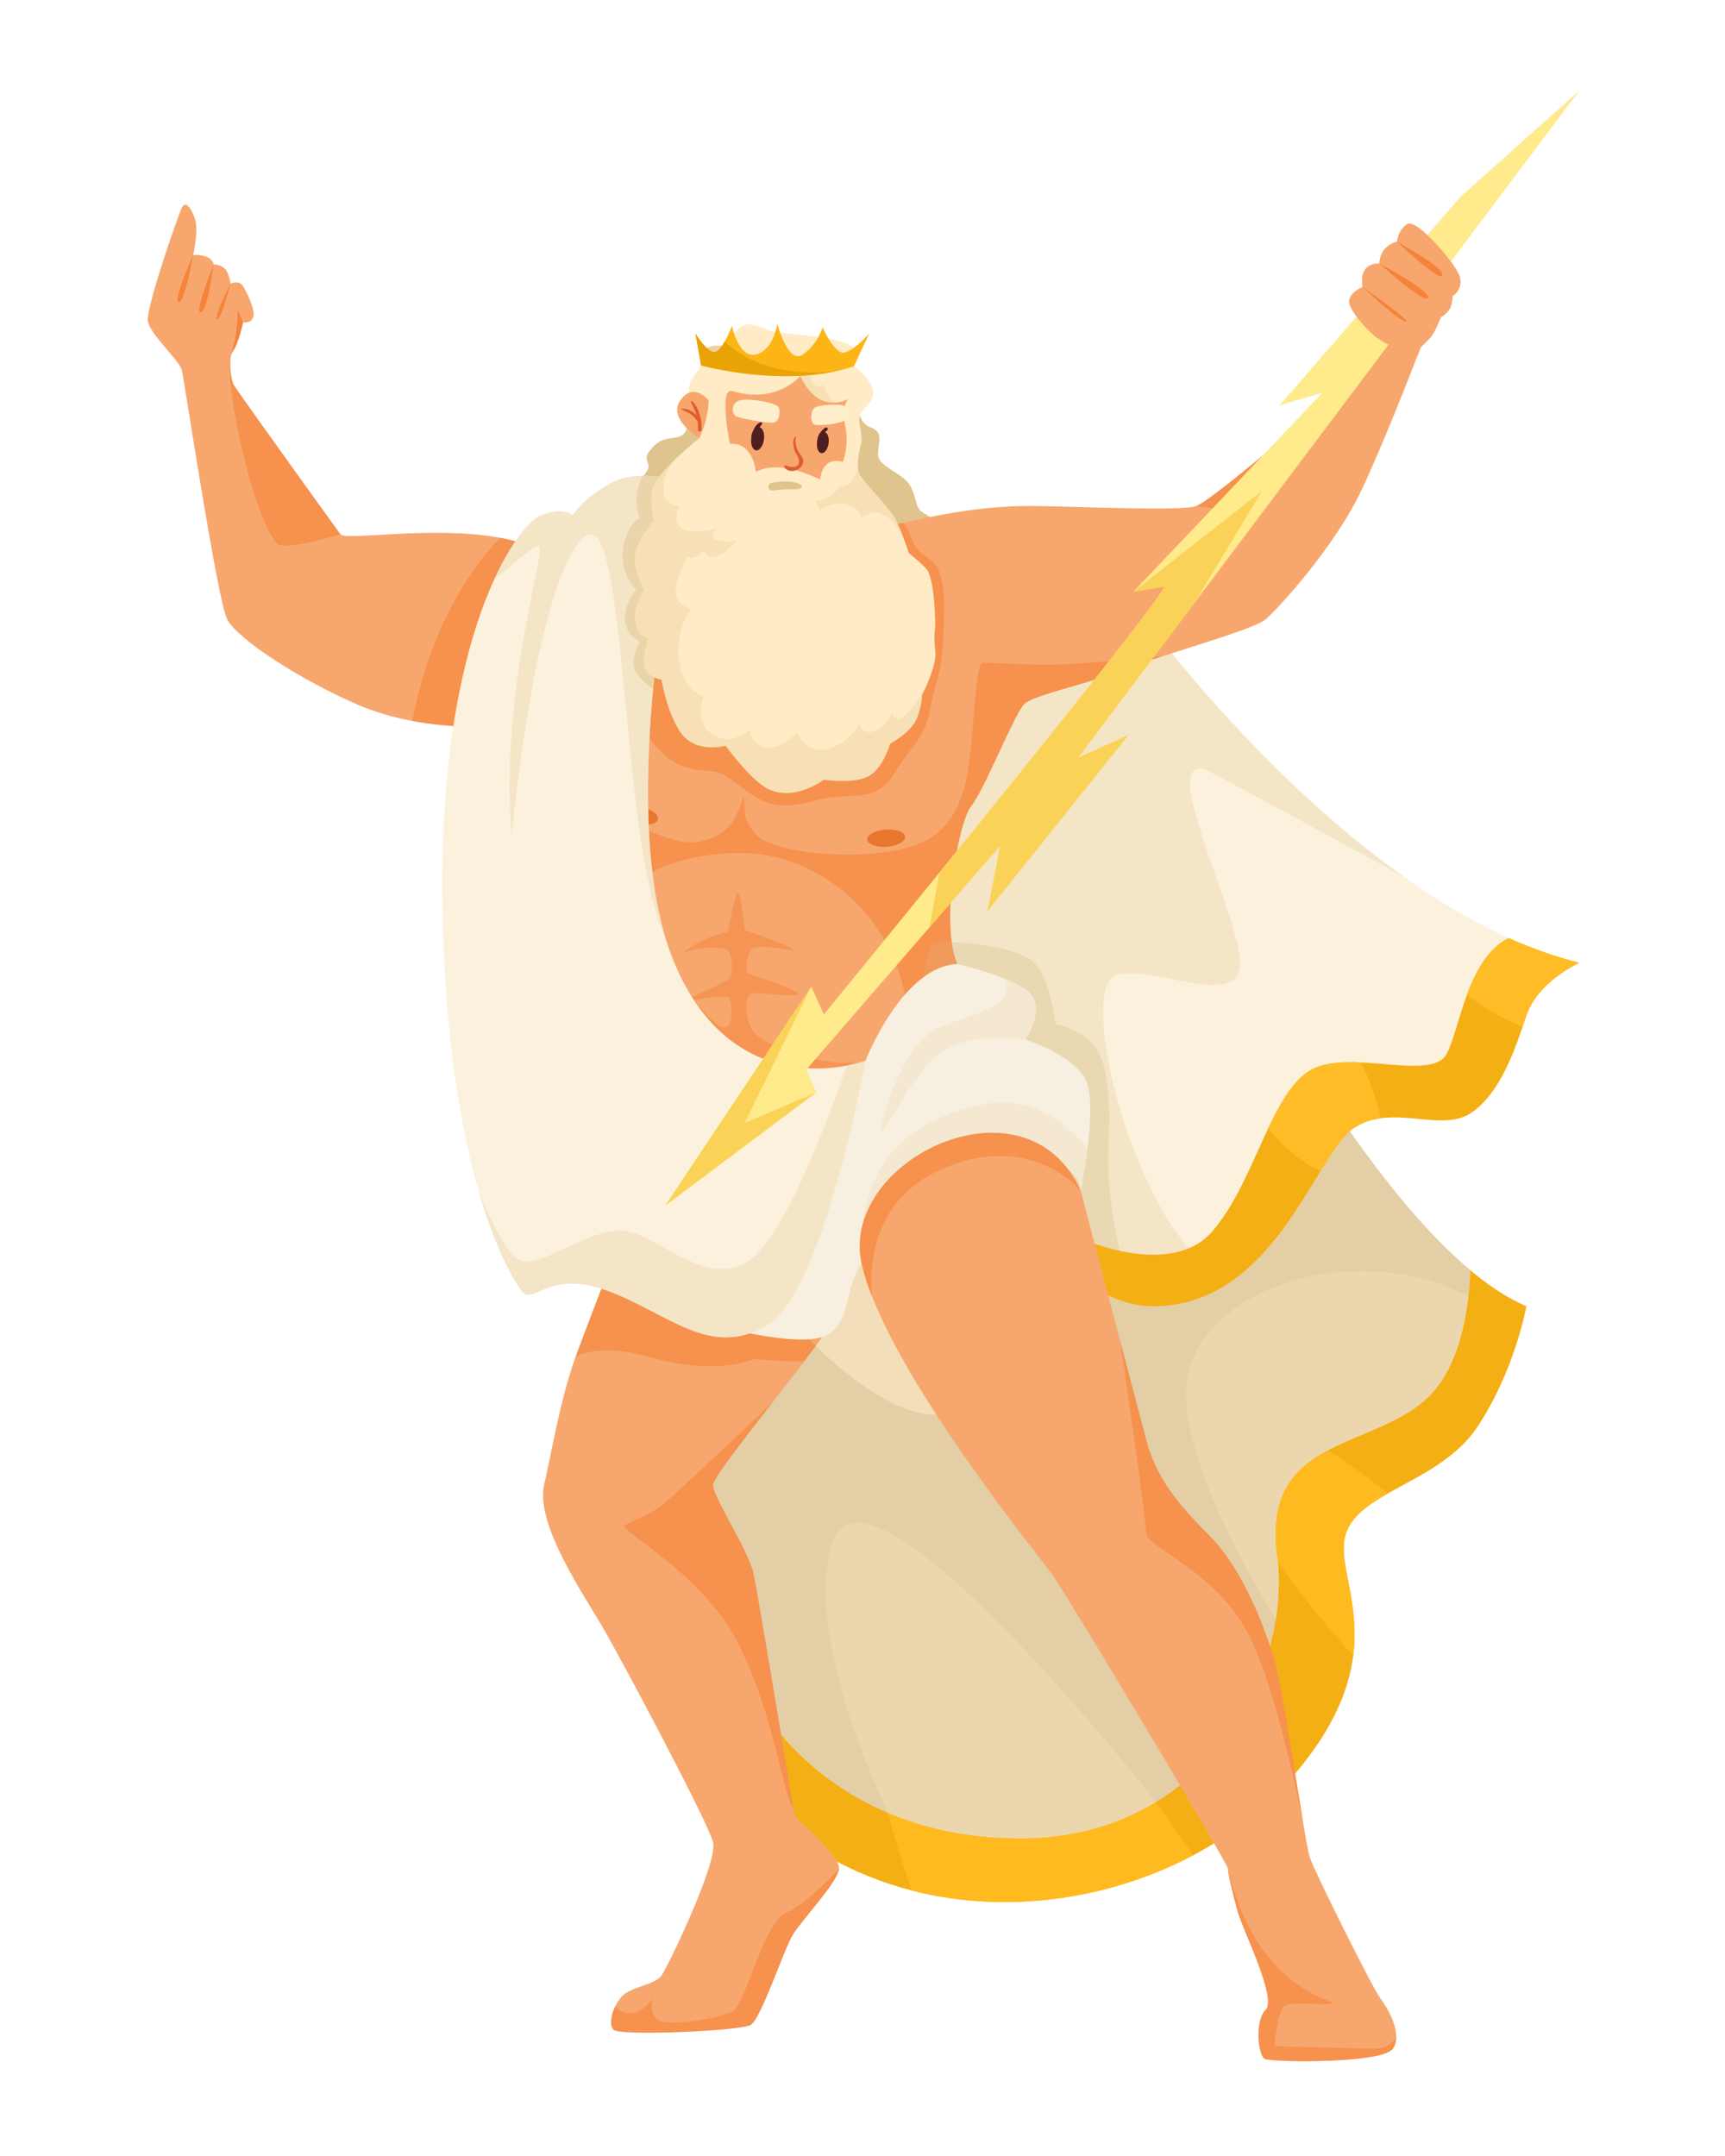 <svg xmlns="http://www.w3.org/2000/svg" xmlns:xlink="http://www.w3.org/1999/xlink" width="1080" zoomAndPan="magnify" viewBox="0 0 810 1012.5" height="1350" preserveAspectRatio="xMidYMid meet" version="1.0"><defs><clipPath id="18e754bedf"><path d="M 388 283 L 741.641 283 L 741.641 614 L 388 614 Z M 388 283 " clip-rule="nonzero"/></clipPath><clipPath id="1c14b7fe20"><path d="M 499 440 L 741.641 440 L 741.641 614 L 499 614 Z M 499 440 " clip-rule="nonzero"/></clipPath><clipPath id="854cd1eba9"><path d="M 688 440 L 741.641 440 L 741.641 483 L 688 483 Z M 688 440 " clip-rule="nonzero"/></clipPath><clipPath id="7569a1826b"><path d="M 312 42.625 L 741.641 42.625 L 741.641 567 L 312 567 Z M 312 42.625 " clip-rule="nonzero"/></clipPath></defs><path fill="#ebd6ae" d="M 690.422 596.547 C 690.281 600.309 689.992 604.441 689.496 608.777 C 687.551 625.93 682.25 646.133 668.832 657.766 C 642.23 680.805 592.578 675.492 599.676 730.449 C 600.902 739.961 600.695 750.168 599.051 760.539 C 593.988 792.723 575.191 826.512 542.938 846.23 C 525.551 856.863 504.246 863.402 479.078 863.402 C 454.164 863.402 433.629 858.449 417.008 851.383 C 375.633 833.805 358.484 803.137 358.484 803.137 C 350.508 794.027 342.844 786.055 335.621 779.113 C 312.953 712.516 316.406 629.148 323.363 570.605 C 323.375 570.594 323.375 570.594 323.375 570.594 C 328.457 527.766 335.426 498.219 335.426 498.219 L 592.578 464.531 C 592.578 464.531 602.164 482.676 617.293 506.469 C 635.852 535.668 662.73 573.379 690.422 596.547 Z M 690.422 596.547 " fill-opacity="1" fill-rule="nonzero"/><path fill="#e3cea6" d="M 690.422 596.547 C 690.281 600.309 689.992 604.441 689.496 608.777 C 643.965 584.617 576.008 598.664 559.477 639.445 C 548.004 667.727 577.086 724.176 599.047 760.535 C 611.066 780.402 620.953 794.27 620.953 794.27 L 547.648 852.176 C 547.648 852.176 545.957 850.012 542.934 846.227 C 518.219 815.316 404.098 676.223 390.398 725.715 C 380.293 762.246 401.387 817.691 417.004 851.379 C 375.629 833.801 358.48 803.133 358.48 803.133 C 350.508 794.023 342.84 786.051 335.617 779.109 C 312.949 712.512 316.402 629.145 323.359 570.602 C 323.371 570.59 323.371 570.59 323.371 570.59 C 332.445 557.035 339.59 546.852 340.746 546.078 C 343.512 544.238 532.539 517.949 617.289 506.465 C 635.852 535.668 662.73 573.379 690.422 596.547 Z M 690.422 596.547 " fill-opacity="1" fill-rule="nonzero"/><path fill="#e0c48e" d="M 403.18 189.754 C 403.18 189.754 402.188 198.281 408.941 200.77 C 415.699 203.254 411.789 208.871 412.359 213.988 C 412.93 219.102 422.957 221.871 426.801 227.27 C 430.641 232.672 429.363 238.641 433.488 240.773 C 437.609 242.902 444.086 248.656 445.367 254.34 C 446.652 260.027 441.82 268.984 441.82 268.984 L 409.672 247.961 L 393.375 218.047 Z M 403.18 189.754 " fill-opacity="1" fill-rule="nonzero"/><path fill="#f4af14" d="M 716.727 613.445 C 716.727 613.445 711.398 643.578 693.664 670.172 C 683.305 685.715 665.676 693.387 651.746 701.324 C 641.836 706.973 633.805 712.746 631.594 721.586 C 628.41 734.352 638.621 752.219 635.422 777.504 L 635.422 777.516 C 633.281 794.363 625.191 814.5 603.215 838.594 C 591.559 851.371 576.879 862.477 560.254 871.285 L 560.242 871.285 C 522.086 891.477 473.711 899.531 428.246 887.844 C 400.082 880.598 373.012 865.773 350.207 841.543 C 338.508 829.113 341.41 796.121 335.621 779.113 C 342.844 786.055 350.508 794.027 358.484 803.137 C 358.484 803.137 375.633 833.805 417.008 851.383 C 433.629 858.453 454.164 863.402 479.078 863.402 C 504.246 863.402 525.551 856.863 542.938 846.23 C 584.453 820.852 603.668 772.191 600.035 733.613 C 599.93 732.547 599.812 731.496 599.676 730.453 C 595.973 701.781 607.723 689.512 623.582 681.062 C 638.125 673.32 656.113 668.789 668.832 657.77 C 685.645 643.207 689.703 615.195 690.426 596.551 C 699.184 603.887 708.031 609.766 716.727 613.445 Z M 716.727 613.445 " fill-opacity="1" fill-rule="nonzero"/><g clip-path="url(#18e754bedf)"><path fill="#fcf1dc" d="M 741.543 452.129 C 741.543 452.129 722.039 460.992 716.723 476.941 C 711.398 492.898 704.301 514.164 690.121 523.035 C 675.926 531.898 652.879 517.719 635.141 530.129 C 621.328 539.801 606.445 586.035 572.871 605.148 C 563.344 610.59 552.312 613.84 539.371 613.449 C 529.344 613.148 518.32 608.367 506.953 600.648 C 504.641 599.074 502.309 597.387 499.973 595.578 C 469.523 572.164 437.496 530.355 415.637 498.855 C 410.09 490.836 405.195 483.488 401.141 477.281 C 393.27 465.203 388.625 457.438 388.625 457.438 C 388.625 457.438 417 317.391 420.555 312.082 C 422.789 308.727 466.43 298.367 498.5 291.145 C 501.066 290.566 503.57 290 505.965 289.469 C 505.977 289.469 505.977 289.469 505.977 289.469 C 521.18 286.078 532.281 283.715 532.281 283.715 C 532.281 283.715 587.305 360.902 659.598 412.051 C 662.527 414.133 665.492 416.172 668.477 418.148 C 681.363 426.711 694.746 434.352 708.395 440.496 C 719.309 445.418 730.387 449.383 741.543 452.129 Z M 741.543 452.129 " fill-opacity="1" fill-rule="nonzero"/></g><path fill="#f0debb" d="M 581.938 447.984 C 586.66 476.348 545.285 453.898 525.188 457.438 C 505.09 460.988 529.91 563.809 565.383 593.352 C 570.34 597.469 572.617 601.418 572.871 605.145 C 563.344 610.582 552.312 613.832 539.371 613.441 C 532.227 613.219 524.574 610.734 516.656 606.531 C 513.461 604.844 510.219 602.863 506.953 600.641 C 504.641 599.066 502.309 597.379 499.973 595.57 C 488.086 586.414 475.949 574.473 464.27 561.422 L 464.258 561.41 C 446.051 541.066 428.953 518.035 415.637 498.852 C 420.824 460.582 437.09 341.84 440.062 336.887 C 441.996 333.66 471.844 311.012 498.504 291.145 C 501.07 290.566 503.574 290 505.969 289.469 C 505.98 289.469 505.98 289.469 505.98 289.469 C 521.184 286.078 532.285 283.715 532.285 283.715 C 532.285 283.715 587.309 360.902 659.602 412.051 C 633.961 397.977 588.023 372.852 568.934 362.891 C 541.746 348.719 577.203 419.621 581.938 447.984 Z M 581.938 447.984 " fill-opacity="0.63" fill-rule="nonzero"/><path fill="#f7a76d" d="M 682.039 139.133 C 682.039 139.133 682.039 143.066 680.465 145.441 C 678.883 147.801 676.52 148.98 676.52 148.98 C 676.52 148.98 673.766 156.469 671.402 158.828 C 669.031 161.188 667.059 163.168 667.059 163.168 C 667.059 163.168 651.984 203.047 639.578 229.641 C 627.156 256.234 600.551 285.488 594.348 290.797 C 589.926 294.594 565.211 301.988 545.922 308.168 C 538.164 310.656 531.289 312.949 526.961 314.73 C 511.887 320.945 485.285 326.254 480.852 330.688 C 476.418 335.121 461.938 371.469 456.02 378.551 C 450.117 385.645 441.25 433.812 449.527 452.719 C 450.984 456.062 450.418 460.426 448.484 465.363 C 439.523 488.371 401.043 523.633 401.043 523.633 L 397.5 512.984 C 397.5 512.984 340.75 517.719 300.555 469.266 C 260.352 420.801 242.613 348.723 237.895 343.988 C 237.211 343.305 235.949 342.84 234.203 342.516 C 227.082 341.164 211.777 341.961 193.648 338.586 C 185.543 337.082 176.887 334.734 168.133 330.992 C 142.215 319.898 111.383 300.258 106.664 290.801 C 101.926 281.348 86.555 178.531 85.371 173.809 C 84.191 169.074 70.297 156.957 69.418 150.754 C 68.527 144.551 83.602 101.121 85.371 97.57 C 87.152 94.031 89.809 97.57 91.59 102.895 C 93.359 108.219 90.699 119.734 90.699 119.734 C 90.699 119.734 99.172 119.051 100.352 124.168 C 100.352 124.168 105.078 124.168 106.664 127.719 C 108.238 131.258 108.238 133.227 108.238 133.227 C 108.238 133.227 112.176 131.262 114.141 134.406 C 116.121 137.566 120.059 145.84 118.879 148.988 C 117.699 152.137 114.141 151.348 114.141 151.348 C 114.141 151.348 111.781 161.98 109.418 164.75 C 109.176 165.039 108.953 165.422 108.793 165.859 C 107.312 169.656 108.398 178.43 109.809 180.895 C 111.383 183.66 157.207 247.375 159.855 250.926 C 162.23 254.074 203.477 246.695 234.816 252.559 C 238.68 253.266 242.398 254.188 245.871 255.359 C 247.457 255.891 249.215 256.34 251.094 256.734 C 264.141 259.441 282.676 258.898 285.777 258.898 C 289.316 258.898 312.379 254.465 314.148 251.801 C 315.918 249.141 323.016 226.98 323.016 226.98 C 323.016 226.98 383.316 221.668 392.176 239.395 C 392.176 239.395 403.785 244.316 413.977 245.75 C 416.996 246.188 419.902 246.305 422.332 245.898 C 422.898 245.809 423.5 245.691 424.137 245.551 C 435.492 243.031 457.734 237.637 483.516 237.625 C 501.539 237.625 554.742 240.285 561.84 237.625 C 568.938 234.977 612.082 197.734 620.07 191.531 C 628.047 185.316 640.457 166.711 642.23 163.168 C 644.012 159.617 644.211 158.828 643.422 156.074 C 642.637 153.324 632.773 145.441 633.57 141.102 C 634.359 136.77 639.871 134.805 639.871 134.805 C 639.871 134.805 638.691 129.676 641.051 126.531 C 643.422 123.371 647.754 123.766 647.754 123.766 C 647.754 123.766 647.754 119.434 650.508 116.684 C 653.273 113.918 656.031 113.523 656.031 113.523 C 656.031 113.523 656.426 108.016 660.758 105.25 C 665.102 102.496 682.836 122.98 685.195 129.285 C 687.551 135.594 682.039 139.133 682.039 139.133 Z M 682.039 139.133 " fill-opacity="1" fill-rule="nonzero"/><path fill="#e3cea6" d="M 526.371 589.812 C 524.012 598.074 520.535 603.332 516.66 606.535 C 513.465 604.844 510.223 602.867 506.957 600.645 C 504.645 599.07 502.312 597.383 499.977 595.574 C 488.09 586.418 475.953 574.477 464.273 561.422 L 464.262 561.414 L 432.973 504.707 C 432.973 504.707 430.609 445.621 438.887 443.262 C 447.152 440.902 476.719 444.441 484.984 451.535 C 493.262 458.617 495.633 481.082 495.633 481.082 C 495.633 481.082 501.539 481.082 510.996 488.176 C 520.453 495.258 521.633 515.355 520.453 538.988 C 519.273 562.629 526.371 589.812 526.371 589.812 Z M 526.371 589.812 " fill-opacity="0.6" fill-rule="nonzero"/><path fill="#f5833b" d="M 341.801 437.664 C 341.801 437.664 344.207 424.836 345.812 420.027 C 347.418 415.215 349.824 436.859 349.824 436.859 C 349.824 436.859 369.07 443.273 372.277 445.68 C 375.488 448.086 354.637 441.668 352.23 446.48 C 349.824 451.293 350.625 456.902 350.625 456.902 C 350.625 456.902 372.277 464.117 374.688 466.523 C 377.094 468.926 356.242 465.719 353.031 466.523 C 349.824 467.324 349.02 475.34 353.031 483.355 C 357.043 491.371 391.527 501.801 401.152 498.59 C 410.777 495.383 357.043 517.828 357.043 517.828 L 320.148 462.512 C 320.148 462.512 335.391 483.355 340.199 482.555 C 345.012 481.75 343.41 471.328 342.605 468.922 C 341.805 466.52 323.359 469.727 318.547 471.328 C 313.73 472.934 341 461.711 342.605 459.305 C 344.211 456.898 344.211 448.883 341.805 446.477 C 339.398 444.07 327.367 444.871 321.754 447.277 C 316.137 449.688 332.98 438.465 341.801 437.664 Z M 341.801 437.664 " fill-opacity="0.5" fill-rule="nonzero"/><path fill="#f5833b" d="M 442.742 303.219 C 442.301 314.488 438.562 323.246 436.512 334.242 C 434.266 346.312 426.637 352.18 420.328 362.559 C 413.125 374.418 406.273 373.402 393.066 374.141 C 381.988 374.766 371.172 381.5 358.914 376.34 C 353.621 374.105 349.156 370.414 344.672 367.059 C 337.867 361.953 336.977 362.484 329.219 361.711 C 317.887 360.578 311.738 355.633 305.059 346.668 C 297.23 336.16 291.395 327.375 293.668 313.281 C 299.84 275.148 349.699 279.723 378.352 268.602 C 389.508 264.262 404.871 259.137 411.91 249.137 C 412.434 248.398 413.148 247.137 413.973 245.75 C 416.992 246.188 419.898 246.305 422.328 245.898 C 422.895 245.809 423.496 245.691 424.133 245.555 C 427.535 249.012 427.641 253.852 430.41 257.457 C 433.582 261.602 438.492 262.551 440.746 267.758 C 444.73 276.949 443.145 293.082 442.742 303.219 Z M 442.742 303.219 " fill-opacity="0.61" fill-rule="nonzero"/><path fill="#f5833b" d="M 545.922 308.172 C 538.164 310.66 531.289 312.953 526.961 314.734 C 511.887 320.949 485.285 326.258 480.852 330.691 C 476.418 335.125 461.938 371.473 456.02 378.555 C 450.117 385.648 441.25 433.816 449.527 452.723 C 450.984 456.066 433.719 485.598 431.785 490.539 C 424.562 480.98 428.238 460.992 412.871 437.355 C 398.504 415.258 374.445 401.898 351.984 400.719 C 329.652 399.543 297.258 405.98 288.438 428.199 C 281.941 415.469 284.336 396.23 284.59 381.809 C 295.496 385.234 316.008 397.508 327.746 395.402 C 344.277 392.441 346.66 381.219 349.023 374.129 C 350.98 384.012 347.844 382.359 354.344 391.27 C 362.324 402.207 415.219 405.449 434.742 394.816 C 445.68 388.867 450.383 379.195 453.367 367.926 C 457.035 354.027 457.688 311.199 461.344 311.199 C 464.004 311.199 487.52 312.574 497.402 312.09 C 508.055 311.559 519.621 310.805 530.5 309.73 C 535.469 309.234 540.656 308.773 545.922 308.172 Z M 545.922 308.172 " fill-opacity="0.61" fill-rule="nonzero"/><path fill="#e8762e" d="M 291.547 380.941 C 291.059 383.133 294.559 385.766 299.359 386.828 C 304.16 387.887 308.445 386.973 308.926 384.785 C 309.414 382.598 305.914 379.965 301.113 378.902 C 296.312 377.84 292.031 378.754 291.547 380.941 Z M 291.547 380.941 " fill-opacity="1" fill-rule="nonzero"/><path fill="#f7a76d" d="M 393.957 877.594 C 393.367 884.086 376.223 901.812 372.074 908.906 C 367.945 916 357.301 947.906 352.57 950.867 C 347.844 953.816 291.098 956.18 288.133 953.227 C 286.117 951.215 286.859 946.434 288.852 942.293 C 289.777 940.371 290.969 938.578 292.273 937.27 C 296.41 933.137 307.637 931.957 310.602 927.816 C 313.551 923.688 337.203 874.629 334.832 865.176 C 332.469 855.723 293.453 782.453 283.992 765.906 C 274.535 749.359 250.895 715.68 255.617 696.766 C 257.906 687.602 263.113 656.449 270.301 637.133 C 277.953 616.594 285.18 598.086 285.18 598.086 C 285.18 598.086 388.566 605.77 392.715 615.871 C 392.809 616.07 392.852 616.277 392.852 616.473 C 392.852 616.484 392.852 616.484 392.852 616.496 C 392.852 616.66 392.828 616.832 392.773 616.996 C 391.648 620.324 385.523 628.914 377.641 639.309 C 373.043 645.383 367.836 652.062 362.684 658.668 C 348.57 676.789 334.832 694.387 334.832 697.352 C 334.832 703.27 351.387 728.09 353.746 738.723 C 355.875 748.27 369.422 831.152 372.59 849.285 C 372.961 851.355 373.195 852.582 373.25 852.766 C 373.848 854.539 394.547 871.086 393.957 877.594 Z M 393.957 877.594 " fill-opacity="1" fill-rule="nonzero"/><path fill="#f2dfba" d="M 376.219 625.266 C 376.219 625.266 414.051 666.629 441.246 664.266 C 468.438 661.902 437.695 553.172 437.695 553.172 L 379.762 575.629 Z M 376.219 625.266 " fill-opacity="1" fill-rule="nonzero"/><path fill="#f5833b" d="M 392.855 616.473 C 392.855 616.484 392.855 616.484 392.855 616.496 C 392.855 616.66 392.832 616.832 392.777 616.996 C 391.652 620.324 385.527 628.914 377.645 639.309 C 366.383 639.41 353.75 638.266 353.75 638.266 C 353.75 638.266 337.207 646.539 304.098 637.086 C 287.461 632.34 276.801 634.148 270.305 637.133 C 277.957 616.594 285.184 598.086 285.184 598.086 C 285.184 598.086 388.57 605.77 392.719 615.871 C 392.766 616.07 392.812 616.277 392.855 616.473 Z M 392.855 616.473 " fill-opacity="0.61" fill-rule="nonzero"/><path fill="#e0c48e" d="M 321.832 197.832 C 321.832 197.832 323.805 200.59 321.047 203.742 C 318.289 206.891 312.375 204.137 307.254 209.258 C 302.129 214.375 303.703 215.168 304.496 218.316 C 305.281 221.465 299.371 225.801 296.219 230.133 C 293.066 234.469 298.582 238.801 300.551 243.527 C 302.523 248.254 294.246 250.227 295.824 258.5 C 297.402 266.773 309.223 263.621 309.223 263.621 C 309.223 263.621 329.715 227.379 330.109 226.195 C 330.504 225.012 337.992 203.738 337.992 203.738 Z M 321.832 197.832 " fill-opacity="1" fill-rule="nonzero"/><path fill="#f5833b" d="M 251.09 256.734 C 251.078 275.445 242.371 312.168 234.199 342.516 C 227.078 341.164 211.773 341.961 193.645 338.586 C 196.027 325.23 205.578 283.027 234.812 252.559 C 238.676 253.266 242.395 254.188 245.867 255.359 C 247.457 255.887 249.215 256.336 251.09 256.734 Z M 251.09 256.734 " fill-opacity="0.61" fill-rule="nonzero"/><path fill="#f7efdf" d="M 510.602 539.59 C 509.285 550.211 507.457 559.074 507.457 559.074 C 507.457 559.074 507.457 546.078 489.719 547.262 C 471.984 548.441 412.875 581.539 404.598 593.352 C 396.32 605.164 399.863 619.355 389.223 626.449 C 378.586 633.531 343.117 624.078 343.117 624.078 L 406.371 498.219 C 406.371 498.219 423.516 453.898 449.531 452.719 C 449.531 452.719 461.938 455.586 472.199 459.801 C 478.09 462.219 483.266 465.078 484.992 468.086 C 489.727 476.352 481.449 488.176 481.449 488.176 C 481.449 488.176 503.922 495.258 509.824 507.082 C 512.953 513.355 512.094 527.602 510.602 539.59 Z M 510.602 539.59 " fill-opacity="1" fill-rule="nonzero"/><path fill="#fcf1dc" d="M 406.367 498.219 C 406.367 498.219 386.863 606.348 360.258 622.309 C 333.652 638.266 314.148 616.996 285.773 606.348 C 257.398 595.715 250.301 613.445 244.988 606.348 C 242.289 602.762 233.203 588.68 224.672 559.02 L 224.672 559.008 C 216.383 530.191 208.625 486.656 207.746 423.762 C 206.691 348.496 219.219 300.344 231.848 272.609 C 240.637 253.293 249.48 243.875 253.859 242.055 C 264.496 237.621 268.934 242.055 268.934 242.055 C 268.934 242.055 272.473 234.961 286.668 226.977 C 300.848 219.004 323.016 226.977 323.016 226.977 C 319.637 235.426 290.508 366.133 312.273 439.809 C 312.285 439.82 312.285 439.832 312.285 439.832 C 313.375 443.488 314.578 446.996 315.918 450.352 C 337.754 504.902 379.535 503.848 397.641 500.449 C 403.066 499.445 406.367 498.219 406.367 498.219 Z M 406.367 498.219 " fill-opacity="1" fill-rule="nonzero"/><path fill="#e0c48e" d="M 323.016 226.98 C 321.141 231.68 311.289 274.219 306.656 323.738 C 303.301 321.227 298 316.676 297.594 312.676 C 297.004 306.762 300.555 301.453 300.555 301.453 C 300.555 301.453 292.867 297.898 293.461 289.625 C 294.051 281.352 298.773 277.219 298.773 277.219 C 298.773 277.219 289.906 267.766 292.867 255.953 C 295.82 244.125 300.555 243.535 300.555 243.535 C 300.555 243.535 295.945 233.828 301.969 223.449 C 312.895 223.348 323.016 226.98 323.016 226.98 Z M 323.016 226.98 " fill-opacity="1" fill-rule="nonzero"/><g clip-path="url(#1c14b7fe20)"><path fill="#f4af14" d="M 741.543 452.129 C 741.543 452.129 722.039 460.992 716.723 476.941 C 716.156 478.641 715.566 480.398 714.953 482.195 C 709.812 497.285 702.801 515.105 690.121 523.035 C 679.25 529.828 663.195 523.102 648.305 525.148 C 643.742 525.773 639.301 527.219 635.141 530.129 C 630.496 533.379 625.742 540.738 620.195 549.824 C 604.531 575.465 582.598 614.754 539.367 613.449 C 527.305 613.09 513.793 606.238 499.969 595.582 C 501.414 590.859 503.82 586.137 507.449 581.543 C 507.449 581.543 550.016 601.039 569.52 577.992 C 580.887 564.566 588.031 545.715 595.531 529.875 C 600.906 518.523 606.449 508.707 613.848 503.535 C 620.227 499.066 629.59 498.512 639.293 498.953 C 656.562 499.75 674.922 503.754 679.465 494.672 C 682.52 488.57 684.918 477.867 688.77 467.375 C 692.855 456.312 698.562 445.465 708.391 440.504 C 719.309 445.418 730.387 449.383 741.543 452.129 Z M 741.543 452.129 " fill-opacity="1" fill-rule="nonzero"/></g><path fill="#f5e5c9" d="M 510.602 539.59 C 509.285 550.211 507.457 559.074 507.457 559.074 C 507.457 559.074 507.457 546.078 489.719 547.262 C 471.984 548.441 412.875 581.539 404.598 593.352 C 401.938 542.238 431.199 524.812 462.238 518.594 C 487.207 513.609 504.723 532.16 510.602 539.59 Z M 510.602 539.59 " fill-opacity="0.63" fill-rule="nonzero"/><path fill="#f0debb" d="M 312.27 439.812 C 290.273 392.438 295.043 230.16 273.359 252.984 C 250.887 276.625 240.25 392.441 240.25 392.441 C 234.332 319.164 259.164 252.984 252.07 256.539 C 247.691 258.723 238.348 266.766 231.844 272.613 C 240.633 253.297 249.477 243.879 253.855 242.059 C 264.492 237.625 268.93 242.059 268.93 242.059 C 268.93 242.059 272.469 234.965 286.664 226.98 C 291.262 224.391 296.711 223.488 301.969 223.441 C 312.895 223.348 323.012 226.98 323.012 226.98 C 321.137 231.68 311.285 274.219 306.656 323.738 C 302.977 363.219 302.617 407.121 312.27 439.812 Z M 312.27 439.812 " fill-opacity="0.63" fill-rule="nonzero"/><path fill="#ffebc5" d="M 434.555 323.027 C 433.641 324.98 432.973 326.254 432.973 326.254 C 432.973 326.254 432.973 331.578 430.309 337.777 C 427.648 343.984 417.902 349.305 417.902 349.305 C 417.902 349.305 414.648 361.117 407.551 364.66 C 400.457 368.211 386.867 366.141 386.867 366.141 C 386.867 366.141 373.262 376.484 360.855 370.574 C 352.691 366.688 340.758 350.188 340.758 350.188 C 340.758 350.188 327.156 354.027 320.07 344.574 C 313.402 335.684 310.613 319.16 310.613 319.16 C 310.613 319.16 304.695 318.281 302.926 313.848 C 301.152 309.414 304.395 299.66 304.395 299.66 C 304.395 299.66 298.777 299.66 298.188 290.203 C 297.816 284.266 302.625 276.617 302.625 276.617 C 302.625 276.617 299.082 272.477 298.188 263.609 C 297.309 254.746 307.055 244.699 307.055 244.699 C 307.055 244.699 305.285 238.496 306.176 230.523 C 306.559 227.066 310.891 221.844 315.68 217.062 C 321.77 210.988 328.578 205.586 328.926 205.309 C 328.855 205.309 328.312 204.984 325.684 196.836 C 322.953 188.367 334.555 183.539 334.555 183.539 L 349.625 190.633 C 349.625 190.633 385.098 182.66 394.844 186.199 C 404.602 189.738 404.602 207.473 404.602 207.473 C 404.602 207.473 402.414 214.508 402.879 219.621 L 402.879 219.633 C 402.98 220.949 403.27 222.129 403.816 223.031 C 406.477 227.465 412.578 233.18 418.785 241.152 C 420.406 243.223 422.258 247.449 423.777 251.348 C 423.789 251.359 423.789 251.371 423.789 251.383 C 425.5 255.793 426.773 259.773 426.773 259.773 C 426.773 259.773 430.312 262.422 434.75 266.855 C 439.184 271.289 439.184 294.336 439.184 294.336 C 439.184 294.336 438.293 298.773 439.184 305.852 C 439.789 310.773 436.594 318.645 434.555 323.027 Z M 434.555 323.027 " fill-opacity="1" fill-rule="nonzero"/><path fill="#f7a76d" d="M 655.621 956.629 C 655.621 956.641 655.621 956.641 655.621 956.641 C 655.598 958.605 655.137 960.469 654.062 962.09 C 649.324 969.188 596.723 968.598 593.758 966.816 C 590.809 965.043 589.035 949.086 594.348 943.773 C 599.676 938.449 583.711 906.547 581.348 898.273 C 578.984 890 576.609 879.957 576.609 877.594 C 576.609 875.223 500.355 748.188 494.449 739.91 C 489.109 732.438 428.809 658.465 409.34 608.508 C 407.242 603.148 405.625 598.059 404.59 593.359 C 393.953 544.906 481.426 502.367 507.438 559.07 C 507.449 559.082 507.449 559.082 507.449 559.082 C 507.449 559.082 517.355 596.898 526.051 630.02 C 526.051 630.02 526.051 630.02 526.051 630.031 C 531.445 650.57 536.375 669.309 538.18 676.086 C 542.918 693.812 552.375 705.633 567.738 720.996 C 583.113 736.352 593.75 763.535 598.488 780.082 C 602.004 792.406 608.141 833.547 612.035 856.691 C 612.047 856.727 612.055 856.762 612.055 856.781 C 613.363 864.594 614.418 870.348 615.031 872.211 C 615.043 872.242 615.043 872.266 615.043 872.266 C 617.402 879.363 644.598 933.727 648.141 938.449 C 650.879 942.105 655.727 949.961 655.621 956.629 Z M 655.621 956.629 " fill-opacity="1" fill-rule="nonzero"/><path fill="#f5833b" d="M 159.852 250.922 C 159.852 250.922 133.848 258.898 130.297 255.359 C 118.309 243.402 102.711 169.875 109.41 164.746 C 107.047 167.5 108.23 178.137 109.801 180.891 C 111.379 183.656 157.203 247.367 159.852 250.922 Z M 159.852 250.922 " fill-opacity="0.61" fill-rule="nonzero"/><path fill="#ffebc5" d="M 409.945 184.914 C 409.41 190.75 402.246 192.414 403.574 199.371 C 378.629 203.059 351.008 190.262 326.57 189.695 C 326.695 188.586 327.297 187.719 325.676 189.754 C 320.293 181.145 325.805 177.699 329.219 171.586 C 330.109 169.992 328.652 167.512 329.637 165.801 C 329.832 165.453 330.039 165.152 330.27 164.875 C 333.383 161.09 339.453 162.941 340.156 161.98 C 340.656 161.312 341.66 160.051 342.832 158.699 C 344.82 156.383 347.273 153.754 348.434 153.117 C 353.508 150.344 359.188 155.512 364.688 156.078 C 372.168 156.855 379.832 157.676 387.297 158.738 C 393.066 159.551 408.785 162.766 400.938 172.039 C 404.641 174.777 410.418 179.801 409.945 184.914 Z M 409.945 184.914 " fill-opacity="1" fill-rule="nonzero"/><path fill="#f2d9ac" d="M 374.441 180.305 C 376.938 175.844 377.609 170.789 379.793 166.301 C 379.723 170.176 379.469 185.293 387.062 180.559 C 387.383 185.305 390.668 189.375 395.664 189.879 C 388.418 198.852 377.168 189.871 375.031 181.488 Z M 374.441 180.305 " fill-opacity="0.64" fill-rule="nonzero"/><path fill="#f7a76d" d="M 328.336 205.711 C 328.336 205.711 313.262 196.848 319.469 187.984 C 325.672 179.121 332.766 187.984 332.766 187.984 C 332.766 187.984 332.766 196.848 328.336 205.711 Z M 328.336 205.711 " fill-opacity="1" fill-rule="nonzero"/><path fill="#f7a76d" d="M 342.719 208.469 C 342.719 208.469 337.273 181.648 343.902 183.652 C 364.789 189.953 375.824 176.559 375.824 176.559 C 375.824 176.559 380.246 187.328 388.438 188.77 C 395.137 189.953 398.387 187.098 398.387 187.098 C 398.387 187.098 394.84 191.527 396.613 198.621 C 398.387 205.715 397.5 212.512 395.727 216.941 C 395.727 216.941 386.562 213.395 385.086 225.215 C 385.086 225.215 366.168 215.172 354.938 221.668 C 354.938 221.668 353.754 207.484 342.719 208.469 Z M 342.719 208.469 " fill-opacity="1" fill-rule="nonzero"/><path fill="#e05e2b" d="M 324.531 188.133 C 326.449 189.16 327.551 191.836 328.262 193.789 C 329.199 196.383 329.586 199.184 329.391 201.934 C 329.32 203 327.688 202.926 327.734 201.852 C 327.848 199.332 327.664 196.898 326.934 194.473 C 326.293 192.336 324.801 190.379 324.375 188.234 C 324.359 188.148 324.453 188.09 324.531 188.133 Z M 324.531 188.133 " fill-opacity="1" fill-rule="nonzero"/><path fill="#e05e2b" d="M 320.039 192.004 C 323.637 191.379 327.277 194.648 329.066 197.426 C 329.605 198.262 328.211 198.996 327.699 198.141 C 326.773 196.602 325.57 195.305 324.059 194.328 C 322.77 193.496 321.305 193.066 319.984 192.312 C 319.859 192.238 319.898 192.023 320.039 192.004 Z M 320.039 192.004 " fill-opacity="1" fill-rule="nonzero"/><path fill="#4f1e20" d="M 389.078 208.215 C 388.691 210.961 387.168 213.012 385.676 212.805 C 384.184 212.59 383.289 210.195 383.672 207.457 C 384.059 204.711 385.582 202.66 387.074 202.867 C 388.566 203.078 389.465 205.473 389.078 208.215 Z M 389.078 208.215 " fill-opacity="1" fill-rule="nonzero"/><path fill="#4f1e20" d="M 384.102 208.074 C 383.023 205.25 385.367 202.457 387.43 200.855 C 387.664 200.672 388.02 200.73 388.262 200.852 C 388.32 200.879 388.379 200.91 388.438 200.938 C 388.582 201.008 388.699 201.203 388.688 201.367 C 388.645 201.996 388.422 202.125 387.926 202.457 C 387.25 202.922 386.68 203.477 386.18 204.129 C 385.258 205.336 384.852 206.734 384.219 208.086 C 384.191 208.141 384.117 208.117 384.102 208.074 Z M 384.102 208.074 " fill-opacity="1" fill-rule="nonzero"/><path fill="#e05e2b" d="M 373.895 205.121 C 373.312 206.129 373.629 208.062 373.816 209.152 C 374.164 211.129 375.094 212.488 376.238 214.062 C 377.188 215.383 377.512 216.594 376.812 218.121 C 375.398 221.176 370.727 222.469 368.43 219.648 C 367.957 219.066 368.523 218.289 369.219 218.609 C 372.523 220.121 376.863 219.34 374.562 214.391 C 373.875 212.914 373.043 211.91 372.711 210.266 C 372.434 208.887 371.984 205.512 373.82 205.035 C 373.875 205.02 373.922 205.078 373.895 205.121 Z M 373.895 205.121 " fill-opacity="1" fill-rule="nonzero"/><path fill="#4f1e20" d="M 358.719 206.473 C 358.293 209.48 356.625 211.727 354.992 211.5 C 353.355 211.27 352.375 208.648 352.801 205.641 C 353.227 202.633 354.895 200.383 356.527 200.613 C 358.164 200.844 359.141 203.465 358.719 206.473 Z M 358.719 206.473 " fill-opacity="1" fill-rule="nonzero"/><path fill="#4f1e20" d="M 357.109 198.316 C 355.523 198.891 354.488 200.391 353.816 201.875 C 353.285 203.031 352.273 205.133 353.203 206.266 C 353.359 206.457 353.672 206.48 353.879 206.371 C 354.93 205.828 354.93 204.168 355.277 203.148 C 355.812 201.57 356.855 200.57 357.773 199.234 C 358.059 198.82 357.617 198.133 357.109 198.316 Z M 357.109 198.316 " fill-opacity="1" fill-rule="nonzero"/><path fill="#e0c48e" d="M 376.117 227.703 C 372.391 225.363 366.223 225.98 362.117 226.84 C 360.164 227.25 360.57 230.516 362.59 230.359 C 364.941 230.172 367.262 229.824 369.629 229.797 C 371.73 229.777 373.871 229.973 375.906 229.336 C 376.645 229.105 376.781 228.113 376.117 227.703 Z M 376.117 227.703 " fill-opacity="1" fill-rule="nonzero"/><path fill="#ffeecc" d="M 346.742 188.199 C 343.484 189.555 343.25 194.547 345.902 195.637 C 348.555 196.73 360.996 198.926 363.434 198.406 C 365.871 197.891 366.793 193.234 365.449 191.102 C 364.102 188.969 350.488 186.641 346.742 188.199 Z M 346.742 188.199 " fill-opacity="1" fill-rule="nonzero"/><path fill="#ffeecc" d="M 382.156 191.852 C 380.41 194.023 380.445 198.688 382.625 199.418 C 384.805 200.145 395.258 199.035 397.32 196.965 C 399.383 194.895 397.59 190.449 395.109 190.191 C 392.629 189.934 383.738 189.887 382.156 191.852 Z M 382.156 191.852 " fill-opacity="1" fill-rule="nonzero"/><path fill="#f2d9ac" d="M 434.555 323.027 C 433.641 324.98 432.973 326.254 432.973 326.254 C 432.973 326.254 432.973 331.578 430.309 337.777 C 427.648 343.984 417.902 349.305 417.902 349.305 C 417.902 349.305 414.648 361.117 407.551 364.66 C 400.457 368.211 386.867 366.141 386.867 366.141 C 386.867 366.141 373.262 376.484 360.855 370.574 C 352.691 366.688 340.758 350.188 340.758 350.188 C 340.758 350.188 327.156 354.027 320.07 344.574 C 313.402 335.684 310.613 319.16 310.613 319.16 C 310.613 319.16 304.695 318.281 302.926 313.848 C 301.152 309.414 304.395 299.66 304.395 299.66 C 304.395 299.66 298.777 299.66 298.188 290.203 C 297.816 284.266 302.625 276.617 302.625 276.617 C 302.625 276.617 299.082 272.477 298.188 263.609 C 297.309 254.746 307.055 244.699 307.055 244.699 C 307.055 244.699 305.285 238.496 306.176 230.523 C 306.559 227.066 310.891 221.844 315.68 217.062 C 310.746 225.016 308.305 236.398 318.816 237.719 C 313.363 252.555 328.457 249.891 337.004 248.203 C 329.605 254.473 342.305 255.215 346.461 253.527 C 342.93 256.914 334.93 266.188 330.555 258.977 C 328.426 260.633 324.938 263.504 322.867 261.43 C 318.613 269.797 312.137 282.188 324.555 286.055 C 315.93 296.828 315.688 321.836 330.484 326.953 C 324.672 342.496 338.82 353.242 352.02 343.004 C 355.605 355.895 367.602 351.23 374.305 344.02 C 381.008 358.879 397.793 350.559 403.277 340.016 C 407.145 348.973 416.93 340.523 418.93 334.691 C 421.246 343.148 430.113 330.223 431.934 327.41 C 432.672 326.281 433.551 324.719 434.555 323.027 Z M 434.555 323.027 " fill-opacity="0.64" fill-rule="nonzero"/><path fill="#f2d9ac" d="M 423.77 251.363 C 419.516 244.176 412.438 236.32 404.727 243.461 C 402.25 235.059 391.062 234.559 385.172 239.793 C 384.422 238.395 383.59 236.785 382.789 235.371 C 387.805 234.617 391.484 232.871 394.074 228.254 C 398.73 229.824 401.684 223.449 402.875 219.645 C 402.977 220.961 403.266 222.141 403.812 223.043 C 406.473 227.477 412.574 233.191 418.781 241.164 C 420.398 243.238 422.25 247.461 423.77 251.363 Z M 423.77 251.363 " fill-opacity="0.64" fill-rule="nonzero"/><path fill="#ebd1a2" d="M 349.574 169.535 C 344.707 169.895 333.48 170.031 330.273 164.871 C 333.387 161.086 339.457 162.938 340.16 161.977 C 340.66 161.309 341.664 160.047 342.836 158.695 C 341.504 163.16 343.156 167.648 349.574 169.535 Z M 349.574 169.535 " fill-opacity="1" fill-rule="nonzero"/><path fill="#fcb515" d="M 408.141 156.668 L 400.938 172.039 C 398.344 172.895 395.691 173.621 393.02 174.211 C 392.996 174.223 392.973 174.223 392.961 174.223 C 362.688 180.949 329.219 171.586 329.219 171.586 L 326.559 156.668 C 326.559 156.668 332.473 166.414 336.016 165.234 C 337.461 164.746 339.012 162.629 340.332 160.301 C 342.25 156.934 343.699 153.113 343.699 153.113 C 343.699 153.113 346.949 168.785 355.227 166.414 C 363.504 164.055 364.984 151.934 364.984 151.934 C 364.984 151.934 369.977 171.559 377.094 166.414 C 384.227 161.273 386.262 153.715 386.262 153.715 C 386.262 153.715 391.879 166.715 396.598 165.531 C 401.344 164.352 408.141 156.668 408.141 156.668 Z M 408.141 156.668 " fill-opacity="1" fill-rule="nonzero"/><path fill="#e8a307" d="M 392.961 174.223 C 362.688 180.949 329.219 171.586 329.219 171.586 L 326.559 156.668 C 326.559 156.668 332.473 166.414 336.016 165.234 C 337.461 164.746 339.012 162.629 340.332 160.301 C 347.059 166.875 363.047 177.797 392.961 174.223 Z M 392.961 174.223 " fill-opacity="1" fill-rule="nonzero"/><path fill="#f5e5c9" d="M 481.438 488.176 C 481.438 488.176 462.234 484.926 447.148 491.125 C 432.074 497.328 417.898 527.461 414.34 531.016 C 410.801 534.555 422.328 491.125 440.062 483.152 C 457.555 475.27 476.773 473.441 472.191 459.797 C 478.082 462.215 483.258 465.074 484.984 468.082 C 489.715 476.352 481.438 488.176 481.438 488.176 Z M 481.438 488.176 " fill-opacity="0.63" fill-rule="nonzero"/><path fill="#f0debb" d="M 406.367 498.219 C 406.367 498.219 386.863 606.348 360.258 622.309 C 333.652 638.266 314.148 616.996 285.773 606.348 C 257.398 595.715 250.301 613.445 244.988 606.348 C 242.289 602.762 233.203 588.68 224.672 559.02 C 228.488 568.875 237.523 590.137 244.988 592.172 C 254.734 594.832 271.578 579.766 289.312 577.984 C 307.047 576.215 329.219 606.344 351.387 592.172 C 367.859 581.633 388.242 527.551 397.633 500.449 C 403.066 499.445 406.367 498.219 406.367 498.219 Z M 406.367 498.219 " fill-opacity="0.63" fill-rule="nonzero"/><path fill="#f5833b" d="M 507.445 559.066 C 506.887 558.41 483.016 530.359 440.949 549.625 C 410.523 563.57 408.195 592.906 409.344 608.504 C 407.246 603.145 405.629 598.055 404.594 593.355 C 393.957 544.902 481.434 502.363 507.445 559.066 Z M 507.445 559.066 " fill-opacity="0.61" fill-rule="nonzero"/><path fill="#f5833b" d="M 642.23 163.168 C 639.859 173.816 587.855 239.984 583.121 239.984 C 578.395 239.984 561.84 237.625 561.84 237.625 C 568.938 234.977 612.082 197.734 620.07 191.531 C 628.047 185.32 640.457 166.715 642.23 163.168 Z M 642.23 163.168 " fill-opacity="0.61" fill-rule="nonzero"/><path fill="#e8762e" d="M 407.242 394.297 C 407.414 396.535 411.523 398.043 416.43 397.672 C 421.332 397.301 425.164 395.188 424.996 392.953 C 424.824 390.715 420.715 389.211 415.812 389.578 C 410.91 389.949 407.074 392.062 407.242 394.297 Z M 407.242 394.297 " fill-opacity="1" fill-rule="nonzero"/><path fill="#ffbc26" d="M 648.305 525.145 C 643.742 525.77 639.301 527.219 635.141 530.125 C 630.496 533.375 625.742 540.734 620.195 549.82 C 610.586 546.07 602.078 537.891 595.535 529.871 C 600.91 518.52 606.453 508.703 613.852 503.531 C 620.23 499.062 629.594 498.508 639.297 498.949 C 643.191 507.512 646.688 516.793 648.305 525.145 Z M 648.305 525.145 " fill-opacity="1" fill-rule="nonzero"/><g clip-path="url(#854cd1eba9)"><path fill="#ffbc26" d="M 741.543 452.129 C 741.543 452.129 722.039 460.992 716.723 476.941 C 716.156 478.641 715.566 480.398 714.953 482.195 C 705.598 478.516 696.523 472.949 688.777 467.371 C 692.863 456.309 698.57 445.461 708.398 440.5 C 719.309 445.418 730.387 449.383 741.543 452.129 Z M 741.543 452.129 " fill-opacity="1" fill-rule="nonzero"/></g><path fill="#ffba1f" d="M 631.59 721.586 C 628.406 734.352 638.617 752.219 635.418 777.504 C 627.039 768.305 612.426 751.535 600.031 733.613 C 599.926 732.547 599.809 731.496 599.672 730.453 C 595.969 701.781 607.719 689.512 623.578 681.062 C 633.176 687.059 643.016 694.375 651.742 701.324 C 641.836 706.969 633.805 712.746 631.59 721.586 Z M 631.59 721.586 " fill-opacity="1" fill-rule="nonzero"/><path fill="#ffba1f" d="M 560.242 871.285 C 522.086 891.477 473.711 899.531 428.246 887.844 C 422.062 871.434 417.008 851.383 417.008 851.383 C 433.629 858.453 454.164 863.402 479.078 863.402 C 504.246 863.402 525.551 856.863 542.938 846.23 Z M 560.242 871.285 " fill-opacity="1" fill-rule="nonzero"/><path fill="#f5833b" d="M 293.461 716.262 C 297 713.902 305.277 711.539 312.375 705.629 C 318.199 700.789 351.066 669.695 362.688 658.668 C 348.574 676.789 334.836 694.387 334.836 697.352 C 334.836 703.27 351.391 728.09 353.75 738.723 C 355.879 748.27 369.426 831.152 372.594 849.285 C 372.168 848.672 371.797 848.059 371.484 847.445 C 366.758 837.992 363.207 804.906 346.664 771.809 C 330.109 738.723 289.906 718.637 293.461 716.262 Z M 293.461 716.262 " fill-opacity="0.61" fill-rule="nonzero"/><path fill="#f5833b" d="M 393.957 877.594 C 393.367 884.086 376.223 901.812 372.074 908.906 C 367.945 916 357.301 947.906 352.57 950.867 C 347.844 953.816 291.098 956.18 288.133 953.227 C 286.117 951.215 286.859 946.434 288.852 942.293 C 297.648 951.145 306.062 939.043 306.445 938.477 C 306.332 938.902 304.258 946.797 310.012 949.086 C 315.914 951.457 338.383 947.906 344.289 944.363 C 350.203 940.824 358.48 902.992 369.121 898.273 C 379.762 893.535 393.957 877.594 393.957 877.594 Z M 393.957 877.594 " fill-opacity="0.61" fill-rule="nonzero"/><path fill="#f5833b" d="M 612.039 856.691 C 607.328 833.465 597.59 790.117 586.66 768.266 C 571.297 737.539 538.188 726.895 538.188 719.812 C 538.188 713.84 528.961 650.012 526.059 630.023 C 531.453 650.562 536.383 669.301 538.188 676.078 C 542.926 693.805 552.383 705.625 567.746 720.988 C 583.121 736.344 593.758 763.527 598.496 780.074 C 602.012 792.406 608.148 833.547 612.039 856.691 Z M 612.039 856.691 " fill-opacity="0.61" fill-rule="nonzero"/><path fill="#f5833b" d="M 655.621 956.641 C 655.598 958.605 655.137 960.469 654.062 962.09 C 649.324 969.188 596.723 968.598 593.758 966.816 C 590.809 965.043 589.035 949.086 594.348 943.773 C 599.676 938.449 583.711 906.547 581.348 898.273 C 578.984 890 576.609 879.957 576.609 877.594 C 590.203 936.105 629.227 939.633 625.684 940.828 C 622.133 942.008 606.77 939.637 603.211 942.008 C 599.672 944.367 598.488 960.914 598.488 960.914 C 598.488 960.914 637.504 962.094 645.781 962.094 C 651.48 962.09 654.375 958.734 655.621 956.641 Z M 655.621 956.641 " fill-opacity="0.61" fill-rule="nonzero"/><path fill="#f5833b" d="M 90.695 119.73 C 90.695 119.73 81.238 140.711 83.895 141.891 C 86.555 143.074 90.695 119.73 90.695 119.73 Z M 90.695 119.73 " fill-opacity="1" fill-rule="nonzero"/><path fill="#f5833b" d="M 100.348 124.164 C 100.348 124.164 90.988 147.211 94.238 146.621 C 97.492 146.027 100.348 124.164 100.348 124.164 Z M 100.348 124.164 " fill-opacity="1" fill-rule="nonzero"/><g clip-path="url(#7569a1826b)"><path fill="#ffea8c" d="M 560.66 283.406 L 506.273 355.805 L 529.914 345.172 L 463.703 427.895 L 469.621 397.172 L 436.406 435.547 L 378.582 502.352 L 383.316 512.984 L 312.379 566.172 L 380.945 463.352 L 386.863 476.352 C 386.863 476.352 411.43 446.352 441.281 409.555 C 488.945 350.816 550.105 274.715 546.469 275.445 C 540.555 276.625 532.289 277.805 532.289 277.805 L 620.953 184.441 L 600.859 190.355 L 685.98 92.258 L 741.543 42.625 Z M 560.66 283.406 " fill-opacity="1" fill-rule="nonzero"/></g><path fill="#fad257" d="M 560.66 283.406 L 506.273 355.805 L 529.914 345.172 L 463.703 427.895 L 469.621 397.172 L 436.406 435.547 L 441.281 409.555 C 488.945 350.816 550.105 274.715 546.469 275.445 C 540.555 276.625 532.289 277.805 532.289 277.805 L 592.578 230.531 Z M 560.66 283.406 " fill-opacity="1" fill-rule="nonzero"/><path fill="#fad257" d="M 380.945 463.352 L 349.613 527.469 L 383.316 512.984 L 312.375 566.172 Z M 380.945 463.352 " fill-opacity="1" fill-rule="nonzero"/><path fill="#f5833b" d="M 108.234 133.223 C 108.234 133.223 100.152 148.984 101.926 149.871 C 103.695 150.758 108.234 133.223 108.234 133.223 Z M 108.234 133.223 " fill-opacity="1" fill-rule="nonzero"/><path fill="#f5833b" d="M 114.137 151.344 C 114.137 151.344 111.777 161.977 109.414 164.746 C 109.172 165.035 108.949 165.418 108.789 165.855 L 108.43 166.125 C 111.68 157.848 111.68 145.734 111.68 145.734 Z M 114.137 151.344 " fill-opacity="1" fill-rule="nonzero"/><path fill="#f7a76d" d="M 665.449 167.387 C 666.477 164.719 667.062 163.168 667.062 163.168 C 667.062 163.168 669.031 161.191 671.406 158.828 C 673.766 156.469 676.523 148.98 676.523 148.98 C 676.523 148.98 678.887 147.801 680.469 145.441 C 682.043 143.07 682.043 139.133 682.043 139.133 C 682.043 139.133 687.555 135.594 685.191 129.285 C 682.832 122.98 665.098 102.496 660.754 105.25 C 656.426 108.016 656.027 113.523 656.027 113.523 C 656.027 113.523 653.273 113.918 650.504 116.684 C 647.75 119.438 647.75 123.766 647.75 123.766 C 647.75 123.766 643.418 123.371 641.047 126.531 C 638.688 129.676 639.867 134.805 639.867 134.805 C 639.867 134.805 634.355 136.77 633.566 141.102 C 632.77 145.441 643.062 156.145 646.238 158.41 C 652.137 162.621 658.078 164.605 665.449 167.387 Z M 665.449 167.387 " fill-opacity="1" fill-rule="nonzero"/><path fill="#f5833b" d="M 639.867 134.809 C 639.867 134.809 656.422 150.562 659.969 150.957 C 663.516 151.348 641.047 135.602 639.867 134.809 Z M 639.867 134.809 " fill-opacity="1" fill-rule="nonzero"/><path fill="#f5833b" d="M 647.75 123.77 C 647.75 123.77 669.035 143.074 670.609 139.926 C 672.184 136.77 647.75 123.77 647.75 123.77 Z M 647.75 123.77 " fill-opacity="1" fill-rule="nonzero"/><path fill="#f5833b" d="M 656.027 113.523 C 656.027 113.523 676.129 132.828 677.309 129.285 C 678.492 125.738 656.027 113.523 656.027 113.523 Z M 656.027 113.523 " fill-opacity="1" fill-rule="nonzero"/></svg>